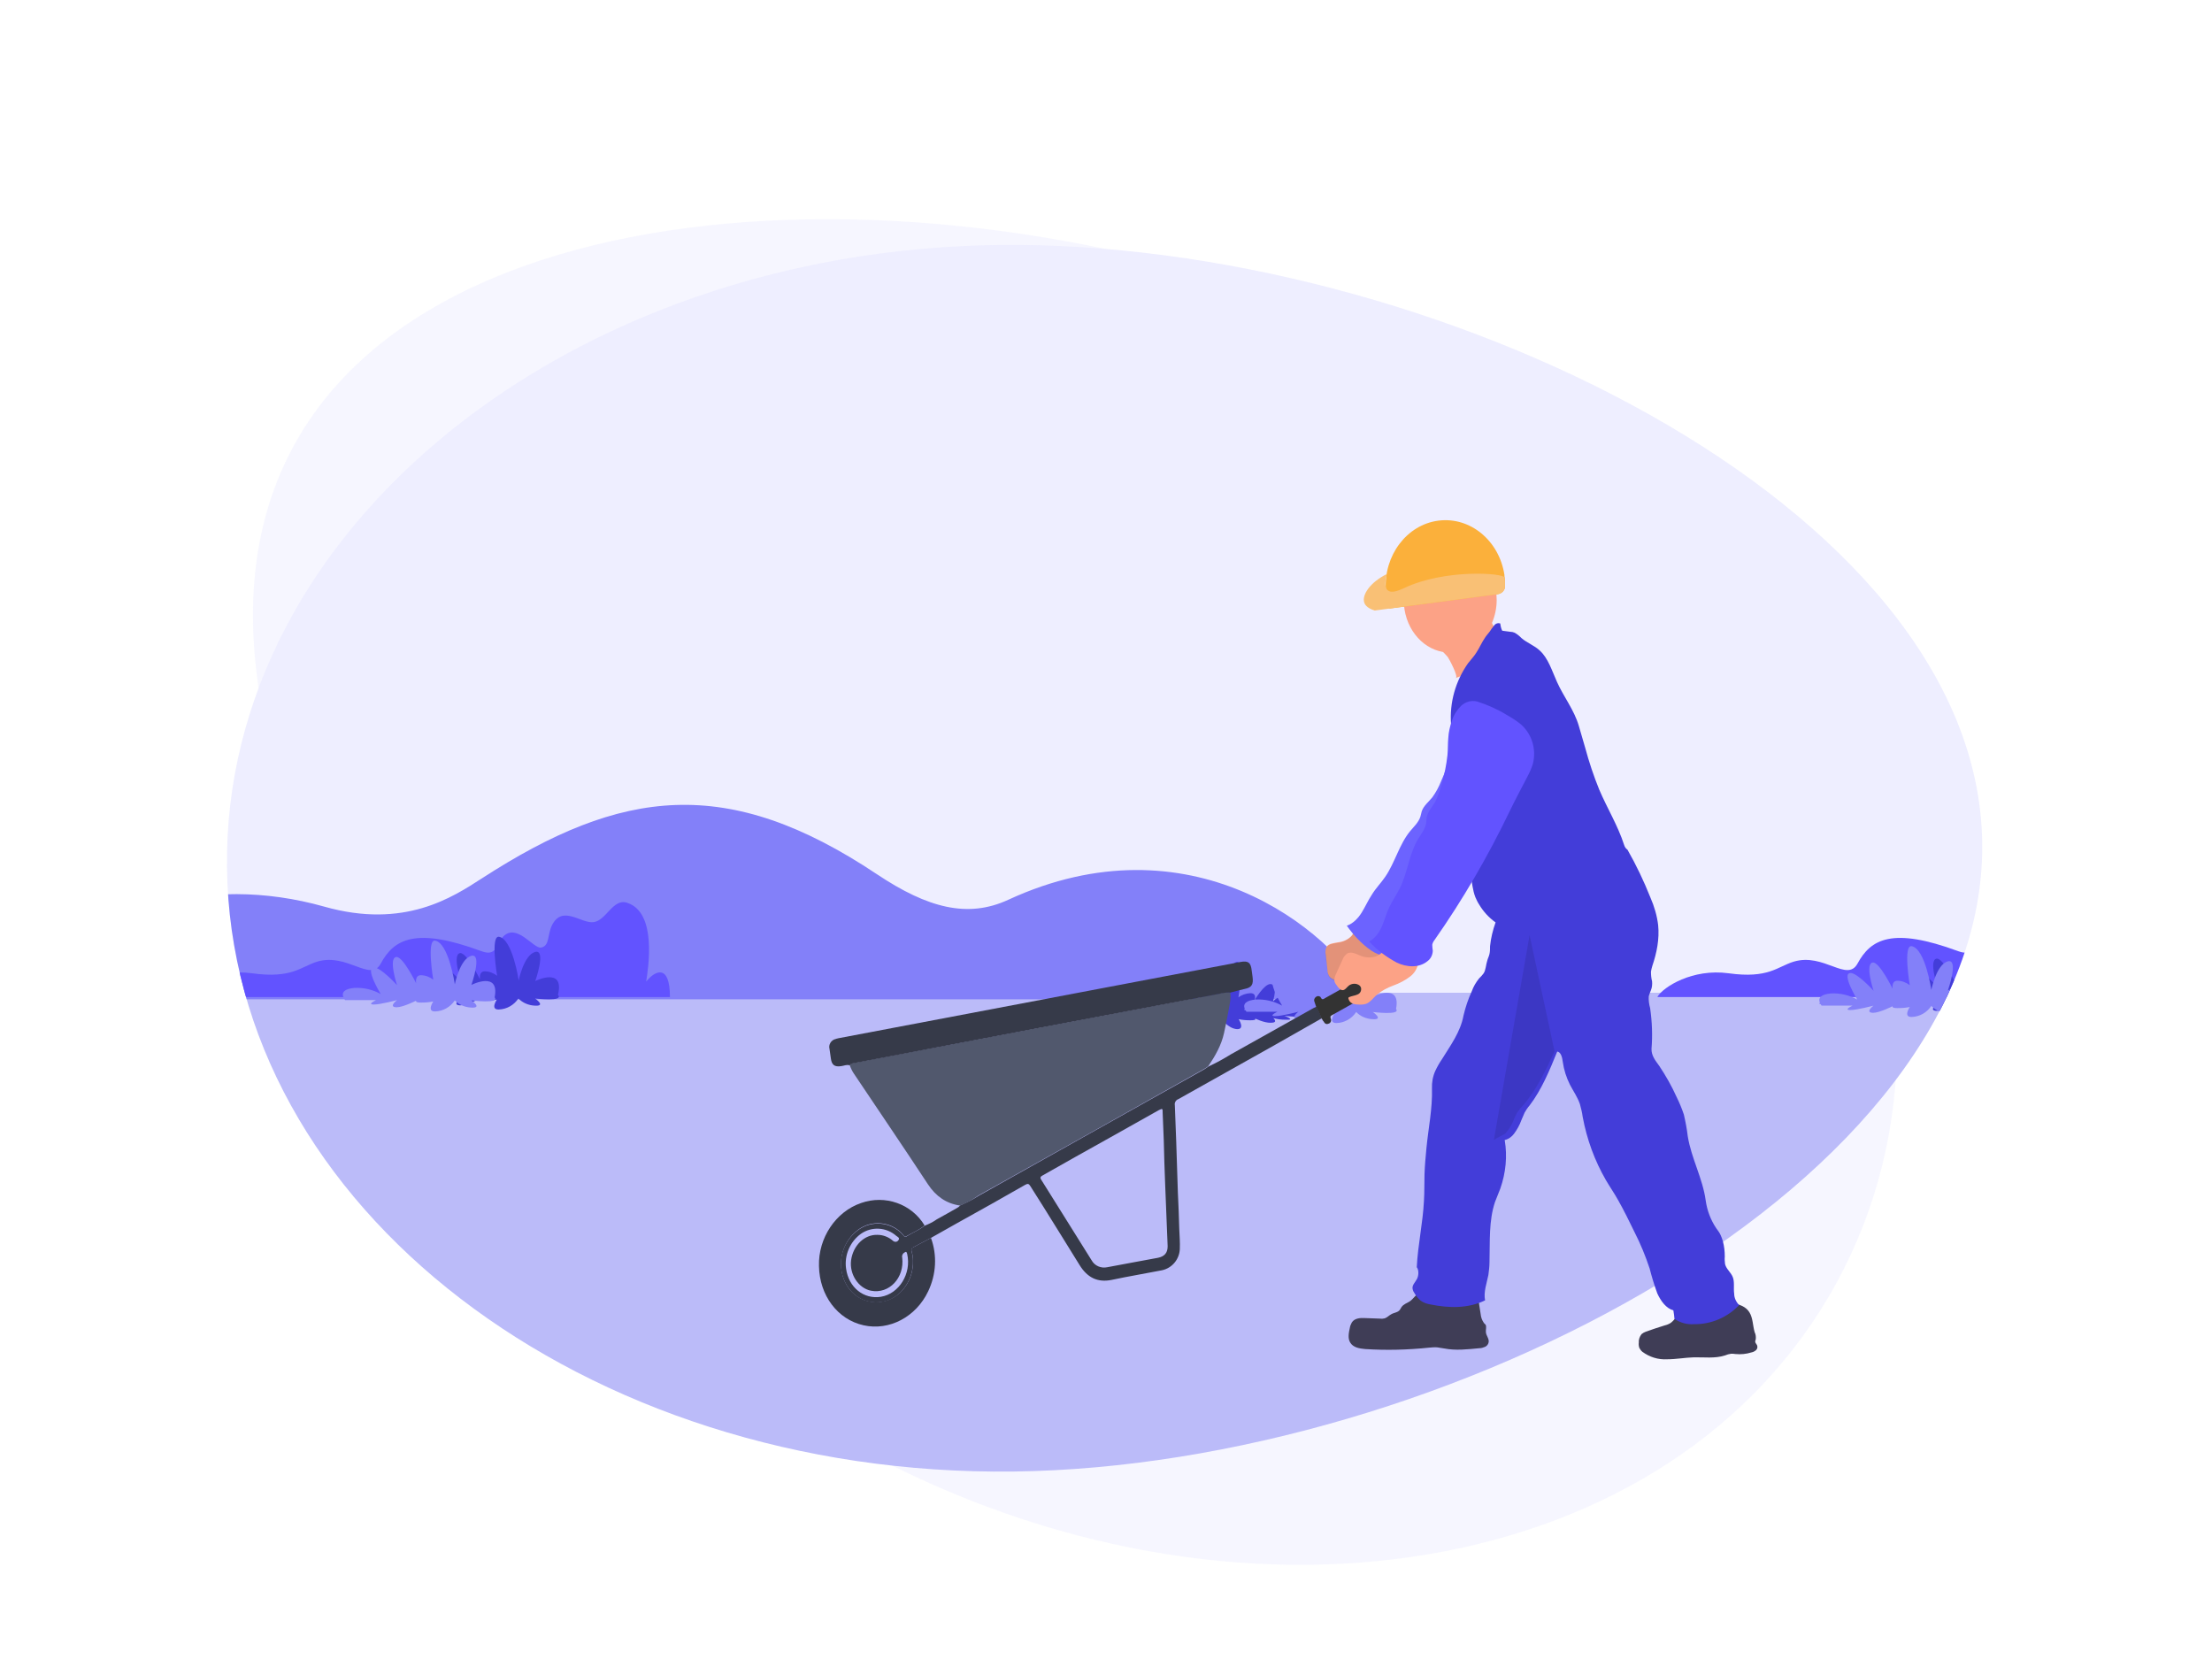 <?xml version="1.0" encoding="utf-8"?>
<!-- Generator: Adobe Illustrator 24.0.2, SVG Export Plug-In . SVG Version: 6.00 Build 0)  -->
<svg version="1.1" id="Layer_1" xmlns="http://www.w3.org/2000/svg" xmlns:xlink="http://www.w3.org/1999/xlink" x="0px" y="0px"
	 viewBox="0 0 800 600" enable-background="new 0 0 800 600" xml:space="preserve">
<g>
	<defs>
		<rect id="SVGID_1_" width="800" height="600"/>
	</defs>
	<clipPath id="SVGID_2_">
		<use xlink:href="#SVGID_1_"  overflow="visible"/>
	</clipPath>
	<g id="custom_4" clip-path="url(#SVGID_2_)">
		<g id="Group_2129" transform="translate(809.194 2)">
			<g id="Group_2124">
				<path id="Path_2572" opacity="0.51" fill="#EEEEFF" enable-background="new    " d="M-703,159.3
					c58.6-107.6,280-101.5,416.7-27.1s200,222,141.4,329.6s-216.9,134.5-353.6,60S-761.6,266.9-703,159.3z"/>
				<g id="Group_2123">
					<g>
						<defs>
							<path id="SVGID_3_" d="M-92.3,302.9c1.5,122.5-194.6,225.4-350.3,227.3s-283-95.9-284.5-218.4S-603.6,88.5-448,86.6
								S-93.8,180.4-92.3,302.9z"/>
						</defs>
						<clipPath id="SVGID_4_">
							<use xlink:href="#SVGID_3_"  overflow="visible"/>
						</clipPath>
						<g id="Group_2122" clip-path="url(#SVGID_4_)">
							<g id="Group_2121">
								<rect id="Rectangle_150" x="-796" y="357" fill="#BBBBF9" width="799" height="192"/>
								<rect id="Rectangle_151" x="-797" y="-52" fill="#EEEEFF" width="801" height="409"/>
								<path id="Path_2573" fill="#3FC3D1" d="M-144.1,358c-1.6-4-3.3-6.9-4.6-6.6c-1.3,0.3-1.7,3-1.6,6.6H-144.1z"/>
								<path id="Path_2574" fill="#3FC3D1" d="M-154.1,358c-2.3-1.5-4.8-3.1-7-3.3c-2.2-0.2-2.7,1.5-3,3.3H-154.1z"/>
								<path id="Path_2575" fill="#6CE3F0" d="M-492.7,358c-1.5-1.8-3.6-2.9-5.9-3.2c-2.2-0.2-3.7,1.5-3.1,3.2H-492.7z"/>
								<path id="Path_2576" fill="#8380F9" d="M-444.5,323.4c-14.7,6.8-29.2,3-47.5-9.2c-54.1-36.1-92.4-31.2-142.8,1.4
									c-10.7,6.9-28.1,18.5-57.1,10.3c-42.5-12-86.2,0.1-104.5,33.5h482.2C-328,333.3-379.3,293.3-444.5,323.4z"/>
								<path id="Path_2577" fill="#6253FF" d="M-743.7,358.4c2.1-3.4,12.5-10.2,25.7-8.4c14.4,2,17.6-2.4,23.5-4.2
									c10.9-3.3,19.3,7.6,23,0.7c4.8-8.9,12.6-13.3,36.4-4.5c5.6,2.1,5.3-2.5,7.8-5.2c5-5.2,11,4.4,13.8,3.9
									c3.2-0.6,2.2-4.7,4-8.2c3.8-7.3,10.5-0.4,15-1c4.6-0.6,7-8.7,12.1-7c11,3.5,7.6,23.9,6.9,28.5c3.1-3.9,8.6-6.7,8.6,5.6
									H-743.7z"/>
								<path id="Path_2578" fill="#6253FF" d="M-209.7,358.4c2.1-3.4,12.5-10.2,25.7-8.4c14.4,2,17.6-2.4,23.5-4.2
									c10.9-3.3,19.3,7.6,23.1,0.7c4.8-8.9,12.6-13.3,36.4-4.5c5.6,2.1,5.3-2.5,7.8-5.2c5-5.2,11,4.4,13.8,3.9
									c3.2-0.6,2.2-4.7,4-8.2c3.8-7.3,10.5-0.4,15-1c4.6-0.6,7-8.7,12.1-7c11,3.5,7.6,23.9,6.9,28.5c3.1-3.9,8.6-6.7,8.6,5.6
									H-209.7z"/>
								<path id="Path_2579" fill="#433DD9" d="M-615.6,352.8c0,0,4.1-11.7-0.1-10.5c-4.1,1.2-5.9,10.3-5.9,10.3s-2.2-14.9-7.1-15.8
									c-3.2-0.6-0.7,14.1-0.7,14.1c-1.3-1-2.9-1.6-4.5-1.6c-2.2,0-1.7,2.9-1.7,2.9s-4.7-9.6-7.1-9.5c-3.1,0.2,0.2,10.2,0.2,10.2
									s-6-6.6-8.4-6.4c-3.3,0.2,2.5,9.6,2.5,9.6c-2.9-1.6-6.2-2.4-9.6-2.2c-3.5,0.3-5,1.6-3.7,3.9c-1.3,0.6,0.2,0.9,3.7,1
									c3,0.1,6-0.1,8.9-0.5h0.4c-1,0.4-5.2,2.3-2.3,2.3c2.4,0,8.4-1.6,8.4-1.6s-3.3,2.5-0.2,2.6c2.4,0,7.1-2.4,7.1-2.4
									s-0.5,0.7,1.7,0.7c1.5,0,3-0.1,4.5-0.4c0,0-2.5,3.7,0.7,3.6c2.9-0.1,5.5-1.6,7.1-4c1.5,1.6,3.7,2.5,5.9,2.6
									c4.3,0.3,0.1-2.6,0.1-2.6s10.6,1.3,8.3-1.3C-604.9,347.5-615.6,352.8-615.6,352.8z"/>
								<path id="Path_2580" fill="#433DD9" d="M-335.5,364.9c3.2-2.4,3.8-4.9-1-4.2c-2.8,0.4-5.6,1.1-8.3,2.1c0,0,4.6-5.5,0.3-5
									c-1.6,0.4-3.1,1.2-4.3,2.3c0,0,2-6.1-0.9-6.2c-2.3-0.1-5.8,5.9-5.8,5.9s1.1-2.7-1.6-2.6c-1.5,0.1-3,0.6-4.2,1.5
									c0,0,2.3-13.3-0.6-12.8c-3.4,0.5-5.9,14.4-5.9,14.4s-1.1-9.7-3.5-9.3c-2.5,0.4-3.6,9.9-3.6,9.9s-3.3-8-3.6,4h0
									c0,0,0,0.1,0,0.1c0,0.2,0,0.3,0,0.5h0.1c0.6,2.6,3.6,0.6,3.6,0.6s1.1,2.6,3.6,2.7c2.3,0.1,3.5-2.6,3.5-2.6s2.6,3.8,5.9,4
									c3,0.1,0.6-3.6,0.6-3.6c1.4,0.3,2.8,0.4,4.2,0.4c2.8,0,1.6-0.7,1.6-0.7s3.5,1.7,5.8,1.6c2.9,0,0.9-1.7,0.9-1.7
									c1.4,0.4,2.9,0.6,4.3,0.6c4.3,0.2-0.3-1.4-0.3-1.4s3.1,0.3,8.3,0.6C-331.7,366.2-332.3,365.5-335.5,364.9z"/>
								<path id="Path_2581" fill="#8380F9" d="M-638.7,354.2c0,0,4.1-11.7-0.1-10.5c-4.1,1.2-5.9,10.3-5.9,10.3s-2.2-14.9-7.1-15.8
									c-3.2-0.6-0.7,14.1-0.7,14.1c-1.3-1-2.9-1.6-4.5-1.6c-2.2,0-1.7,2.9-1.7,2.9s-4.7-9.6-7.1-9.5c-3.1,0.2,0.2,10.2,0.2,10.2
									s-6-6.6-8.4-6.4c-3.3,0.2,2.5,9.6,2.5,9.6c-2.9-1.6-6.2-2.4-9.6-2.2c-3.2,0.3-4.7,1.4-3.9,3.4c-0.4,0.2-0.3,0.4,0.3,0.5
									c0.1,0.2,0.2,0.3,0.3,0.5h11.2c-1.4,0.7-2.8,1.6-0.8,1.6c2.4,0,8.4-1.6,8.4-1.6s-3.3,2.5-0.2,2.6c2.4,0,7.1-2.4,7.1-2.4
									s-0.5,0.7,1.7,0.7c1.5,0,3-0.1,4.5-0.4c0,0-2.5,3.7,0.7,3.6c2.9-0.1,5.5-1.6,7.1-4c1.5,1.6,3.7,2.5,5.9,2.6
									c4.3,0.3,0.1-2.6,0.1-2.6s10.3,1.3,8.4-1.1C-628.4,349-638.7,354.2-638.7,354.2z"/>
								<path id="Path_2582" fill="#8380F9" d="M-312.7,358.4c0,0,4.1-11.7-0.1-10.5c-4.1,1.2-5.9,10.3-5.9,10.3s-2.2-14.9-7.1-15.8
									c-3.1-0.6-0.7,14.1-0.7,14.1c-1.3-1-2.9-1.6-4.5-1.6c-2.2,0-1.7,2.9-1.7,2.9s-4.7-9.6-7.1-9.5c-3.1,0.2,0.2,10.2,0.2,10.2
									s-6-6.6-8.4-6.4c-3.3,0.2,2.5,9.6,2.5,9.6c-2.9-1.6-6.2-2.4-9.6-2.2c-3.2,0.3-4.7,1.4-3.9,3.4c-0.4,0.2-0.3,0.4,0.3,0.5
									c0.1,0.2,0.2,0.3,0.3,0.5h11.2c-1.4,0.7-2.8,1.6-0.8,1.6c2.4,0,8.4-1.6,8.4-1.6s-3.3,2.5-0.2,2.6c2.4,0,7.1-2.4,7.1-2.4
									s-0.5,0.7,1.7,0.7c1.5,0,3-0.1,4.5-0.4c0,0-2.5,3.7,0.7,3.6c2.9-0.1,5.5-1.6,7.1-4c1.5,1.6,3.7,2.5,5.9,2.6
									c4.3,0.3,0.1-2.6,0.1-2.6s10.3,1.3,8.4-1.1C-302.4,353.3-312.7,358.4-312.7,358.4z"/>
								<path id="Path_2583" fill="#433DD9" d="M-81.6,354.8c0,0,4.1-11.7-0.1-10.5c-4.1,1.2-5.9,10.3-5.9,10.3s-2.2-14.9-7.1-15.8
									c-3.2-0.6-0.7,14.1-0.7,14.1c-1.3-1-2.9-1.6-4.5-1.6c-2.2,0-1.7,2.9-1.7,2.9s-4.7-9.6-7.1-9.5c-3.1,0.2,0.2,10.2,0.2,10.2
									s-6-6.6-8.4-6.4c-3.3,0.2,2.5,9.6,2.5,9.6c-2.9-1.6-6.2-2.4-9.6-2.2c-3.5,0.3-5,1.6-3.7,3.9c-1.3,0.6,0.2,0.9,3.7,1
									c3,0.1,6-0.1,8.9-0.5h0.4c-1,0.4-5.2,2.3-2.3,2.3c2.4,0,8.4-1.6,8.4-1.6s-3.3,2.5-0.2,2.6c2.4,0,7.1-2.4,7.1-2.4
									s-0.5,0.7,1.7,0.7c1.5,0,3-0.1,4.5-0.4c0,0-2.5,3.7,0.7,3.6c2.9-0.1,5.5-1.6,7.1-4c1.5,1.6,3.7,2.5,5.9,2.6
									c4.3,0.3,0.1-2.6,0.1-2.6s10.6,1.3,8.3-1.3C-70.9,349.5-81.6,354.8-81.6,354.8z"/>
								<path id="Path_2584" fill="#8380F9" d="M-104.7,356.2c0,0,4.1-11.7-0.1-10.5c-4.1,1.2-5.9,10.3-5.9,10.3s-2.2-14.9-7.1-15.8
									c-3.2-0.6-0.7,14.1-0.7,14.1c-1.3-1-2.9-1.6-4.5-1.6c-2.2,0-1.7,2.9-1.7,2.9s-4.7-9.6-7.1-9.5c-3.1,0.2,0.2,10.2,0.2,10.2
									s-6-6.6-8.4-6.4c-3.3,0.2,2.5,9.6,2.5,9.6c-2.9-1.6-6.2-2.4-9.6-2.2c-3.2,0.3-4.7,1.4-3.9,3.4c-0.4,0.2-0.3,0.4,0.3,0.5
									c0.1,0.2,0.2,0.3,0.3,0.5h11.2c-1.4,0.7-2.8,1.6-0.8,1.6c2.4,0,8.4-1.6,8.4-1.6s-3.3,2.5-0.2,2.6c2.4,0,7.1-2.4,7.1-2.4
									s-0.5,0.7,1.7,0.7c1.5,0,3-0.1,4.5-0.4c0,0-2.5,3.7,0.7,3.6c2.9-0.1,5.5-1.6,7.1-4c1.5,1.6,3.7,2.5,5.9,2.6
									c4.3,0.3,0.1-2.6,0.1-2.6s10.3,1.3,8.4-1.1C-94.4,351-104.7,356.2-104.7,356.2z"/>
							</g>
						</g>
					</g>
				</g>
			</g>
			<g id="Group_2128">
				<g id="Group_2126">
					<path id="Path_2586" fill="#FCA286" d="M-318.4,330.5c-0.3,2.1-0.6,4.3-1.9,5.9c-1.3,1.4-3.1,2.2-5,2.4
						c-1.5,0.3-3.3,0.4-4.1,1.6c-0.4,0.9-0.6,2-0.3,3l0.6,5.5c0,0.9,0.3,1.7,0.8,2.4c0.4,0.4,0.9,0.7,1.5,1c0.9,0.4,2,0.9,2.8,0.4
						s0.8-1.7,1.1-2.6c0.4-1.1,1.5-1.9,2.7-1.9c0.5,0,1,0.1,1.4,0.4c0.8,0.8,0.9,2,0.2,2.9c-0.6,0.9-1.5,1.4-2,2.3
						c-0.2,0.2-0.2,0.5,0,0.7c0,0,0,0,0,0l0,0c0.5,0.6,1.3,0.9,2.1,0.8c0.7-0.1,1.4-0.4,2.1-0.7c0.8-0.4,1.5-0.9,2.1-1.5
						c1.1-1.3,1.2-3.2,1.7-4.9c0.8-2.2,2-4.2,3.5-6c1.5-1.8,2.7-3.8,3.6-6c0.9-2.3,0.6-4.9-0.6-7c-0.1-0.2-0.3-0.4-0.5-0.5
						c-0.3-0.1-0.5-0.1-0.8,0c-3.9,1-7.2,0.2-10.7,1.9L-318.4,330.5z"/>
					<path id="Path_2587" opacity="0.1" enable-background="new    " d="M-318.6,330.6c-0.2,2.1-0.5,4.3-1.8,5.9
						c-1.3,1.4-3.1,2.3-5,2.5c-1.5,0.3-3.3,0.4-4.1,1.7c-0.4,0.9-0.5,2-0.3,3l0.7,5.5c0,0.9,0.3,1.7,0.8,2.4
						c0.4,0.4,0.9,0.7,1.5,0.9c0.9,0.4,2,0.9,2.8,0.3s0.8-1.7,1.1-2.6c0.4-1.1,1.5-1.9,2.7-2c0.5-0.1,1,0.1,1.4,0.3
						c0.8,0.7,0.9,2,0.3,2.9c-0.6,0.9-1.4,1.5-2,2.3c-0.2,0.2-0.2,0.5,0,0.7c0,0,0,0,0,0l0,0c0.6,0.6,1.3,0.8,2.1,0.7
						c0.7-0.1,1.4-0.4,2.1-0.8c0.8-0.4,1.5-0.9,2.1-1.6c1.1-1.3,1.2-3.2,1.6-4.9c0.7-2.2,1.9-4.3,3.4-6.1c1.5-1.8,2.6-3.8,3.5-6
						c0.8-2.3,0.6-4.9-0.7-7c-0.1-0.2-0.3-0.4-0.5-0.5c-0.3-0.1-0.5-0.1-0.8,0c-3.9,1.1-7.2,0.3-10.7,2.1L-318.6,330.6z"/>
					<g id="Group_2125">
						<path id="Path_2588" fill="#51586D" d="M-462,434c-4.9-0.7-8.7-3.3-11.6-7.7c-8.8-13.4-17.8-26.6-26.7-39.9
							c-0.7-1-1.2-2.1-1.6-3.2c0.3-0.7,1-0.7,1.6-0.8c44.4-8.4,88.9-16.9,133.3-25.3c0.9-0.2,1.8-0.3,2.7-0.2
							c0.4,2.3-0.2,4.5-0.6,6.7c-0.5,2.7-1,5.3-1.6,8c-1,4.5-3.2,8.3-5.7,12c-0.5,0.4-1,0.7-1.5,1c-27.2,15.3-54.4,30.6-81.7,45.8
							C-457.4,431.9-459.7,433.1-462,434z"/>
						<path id="Path_2589" fill="#363A49" d="M-462,434c2.3-1,4.6-2.1,6.7-3.5c27.2-15.3,54.5-30.5,81.7-45.8c0.5-0.3,1-0.7,1.5-1
							c2.8-1.3,5.5-2.8,8.1-4.4c10-5.6,20-11.2,30-16.8c0.3-0.1,0.6-0.3,0.9-0.4c0.8,1.3,1.4,2.7,1.9,4.2
							c-5.6,3.2-11.1,6.3-16.7,9.5c-11.7,6.6-23.4,13.1-35.1,19.7c-0.9,0.3-1.5,1.3-1.3,2.2c0.2,4.4,0.3,8.8,0.5,13.1
							c0.2,6.2,0.4,12.3,0.6,18.5c0.2,4.4,0.4,8.8,0.5,13.1c0.1,2.5,0.3,4.9,0.2,7.4c-0.2,3.7-2.8,6.8-6.4,7.6
							c-6.1,1.2-12.2,2.2-18.3,3.5c-5,1-8.7-0.8-11.5-5.3c-4.3-7-8.7-14-13.1-21.1c-1.6-2.5-3.2-5.1-4.8-7.6
							c-0.5-0.8-0.9-0.9-1.8-0.4c-8.2,4.7-16.4,9.3-24.7,13.9c-3.1,1.8-6.3,3.5-9.4,5.3c-2.1,1.1-4.3,2.3-6.4,3.4
							c-0.5,0.2-0.8,0.8-0.6,1.4c0,0,0,0,0,0.1c0.3,1.1,0.5,2.2,0.5,3.3c0.2,6.8-4.1,13.1-10,14.7c-6.4,1.7-12.6-1.6-15.1-8.1
							c-2.4-6.4-0.3-13.5,5.2-17.6c5-3.7,11.9-3,16.1,1.5c0.4,0.4,0.7,1.2,1.4,0.8c2.2-1.4,4.6-2.3,6.6-3.9c1.5-0.6,3-1.3,4.4-2.3
							c2.4-1.3,4.8-2.7,7.3-4.1C-462.7,434.7-462.3,434.4-462,434z M-399.6,454.6c3.1-0.6,6.1-1.1,9.2-1.7c2.4-0.5,3.5-1.8,3.5-4.2
							c-0.1-3.3-0.3-6.6-0.4-9.9c-0.2-4.2-0.3-8.4-0.5-12.5c-0.2-5.3-0.4-10.6-0.5-15.9c-0.1-3.3-0.3-6.6-0.4-9.9c0-1.6,0-1.7-1.4-1
							c-5.9,3.3-11.9,6.7-17.8,10c-8.1,4.5-16.1,9-24.2,13.6c-0.7,0.4-1.1,0.7-0.5,1.6c6.1,9.7,12.1,19.4,18.2,29.1
							c1.1,2,3.4,3,5.7,2.5C-405.7,455.8-402.6,455.1-399.6,454.6z M-503.2,456.8c0.9,6.8,6.4,11.2,12.6,10.2
							c6.6-1.1,11.1-8.4,9.5-15.5c-0.2-0.7-0.3-1-1-0.5c-0.6,0.3-1,1.1-0.8,1.8c0.9,7.3-4.7,13.3-11.3,12c-4.5-0.9-7.8-5.9-7.2-10.9
							c0.7-5.5,4.9-9.5,9.6-9.3c2,0,4,0.8,5.5,2.1c0.5,0.5,1.4,0.6,1.9,0c0.1-0.1,0.2-0.2,0.2-0.3c0.5-0.7-0.4-1.1-0.8-1.4
							c-3.6-3.2-8.9-3.5-12.8-0.8C-501.7,447-503.9,451.9-503.2,456.8L-503.2,456.8z"/>
						<path id="Path_2590" fill="#363A49" d="M-364.3,357c-0.9-0.1-1.8,0-2.7,0.2c-44.4,8.4-88.9,16.8-133.3,25.3
							c-0.6,0.1-1.2,0.1-1.6,0.8c-1.1-0.4-2.1,0.2-3.2,0.3c-2.2,0.3-3.3-0.4-3.6-2.8c-0.2-1.2-0.3-2.3-0.5-3.5
							c-0.4-1.5,0.6-3.1,2.1-3.5c0.1,0,0.2,0,0.3-0.1c0.3-0.1,0.5-0.1,0.8-0.2l145.5-27.6c2.7-0.5,3.7,0.2,4,3.1
							c0.1,0.7,0.2,1.5,0.3,2.2c0.4,2.9-0.3,4-3,4.5C-360.8,356.1-362.6,356.5-364.3,357z"/>
						<path id="Path_2591" fill="#363A49" d="M-474.8,441.2c-2,1.7-4.4,2.6-6.6,3.9c-0.7,0.5-1-0.4-1.4-0.8
							c-4.2-4.6-11.2-5.2-16.1-1.5c-5.4,4.1-7.5,11.2-5.2,17.6c2.4,6.5,8.7,9.8,15.1,8.1c6-1.6,10.3-7.9,10-14.7
							c0-1.1-0.2-2.3-0.5-3.3c-0.2-0.5,0-1.2,0.5-1.4c0,0,0,0,0.1,0c2.1-1.1,4.3-2.3,6.4-3.4c2.3,6.3,1.9,13.2-1,19.3
							c-4.4,9.3-14.1,14.4-23.4,12.3c-9.4-2.1-15.9-10.8-16.1-21.4c-0.3-10.2,6.1-19.7,15.2-22.8
							C-489.1,430-479.5,433.4-474.8,441.2z"/>
						<path id="Path_2592" fill="#333333" d="M-331.3,366.3c-0.5-1.4-1.1-2.8-1.9-4.2c-0.2-0.6-0.4-1.2-0.6-1.8
							c-0.3-0.7,0-1.4,0.6-1.8c0.5-0.4,1.2-0.3,1.6,0.1c0,0.1,0.1,0.1,0.1,0.2c0.5,0.9,0.9,0.6,1.5,0.2c6.6-3.7,13.2-7.4,19.8-11.1
							c0.4-0.2,0.8-0.5,1.1-0.9c0.6-1.1,1.1-1.1,1.6,0c0.8,1.6,1.5,3.2,2.2,4.9c0.4,1,0.3,1.7-0.9,1.5c-0.4-0.1-0.7,0.2-1,0.4
							c-6.7,3.7-13.3,7.5-20,11.2c-0.5,0.3-1.1,0.4-0.7,1.4c0.3,0.7,0,1.5-0.7,1.8c0,0,0,0-0.1,0c-0.8,0.4-1.4,0-1.8-0.8
							C-330.9,367.1-330.9,366.6-331.3,366.3z"/>
					</g>
					<path id="Path_2593" fill="#6C63FF" d="M-270.8,252.5c-2-0.8-4.2-0.5-6,0.7c-1.7,1.3-3.1,2.9-4.1,4.9c-1,1.9-1.7,3.9-2.2,6
						c-0.5,2-0.7,4.1-1.2,6.1c-0.9,3.5-2.2,7-3.7,10.3c-0.8,2.1-1.9,4.1-3.2,5.9c-1.4,1.7-3.1,3-3.8,5c-0.2,0.7-0.3,1.4-0.5,2
						c-0.7,2.1-2.4,3.6-3.7,5.2c-3.9,4.7-5.5,11.4-9,16.5c-1.5,2.2-3.4,4.1-4.8,6.4c-1.4,2.1-2.4,4.4-3.7,6.5s-3.1,4-5.4,4.8
						c2.4,3.4,5.3,6.5,8.7,8.9c3.4,2.3,7.9,3.2,11.2,1.1c1.3-0.7,2.2-2,2.4-3.4c0-0.7,0-1.5,0.1-2.2c0.2-0.6,0.6-1.1,1.1-1.6
						c12.3-13.1,23.5-27.1,33.6-42c2.7-4,5.5-7.7,8.3-11.6c1-1.3,2-2.8,2.7-4.3c2-4.9,1.2-10.6-2.2-14.7c-1.4-1.5-2.9-2.9-4.5-4.1
						C-263.8,256.3-267.2,254.1-270.8,252.5z"/>
					<path id="Path_2594" fill="#3F3D56" d="M-299.4,468.7c-1,0.6-2.2,1-2.9,2c-0.2,0.3-0.4,0.7-0.6,1c-0.7,1-2.1,1-3.1,1.6
						c-0.8,0.4-1.5,1.2-2.4,1.5c-0.5,0.1-1.1,0.2-1.6,0.1l-5.5-0.2c-1.7-0.1-3.8,0-4.8,1.6c-0.3,0.6-0.6,1.2-0.7,1.9
						c-0.4,1.8-0.8,3.8,0.1,5.3c1.1,1.9,3.4,2.2,5.4,2.4c7.7,0.5,15.4,0.3,23.1-0.5c1-0.1,2.1-0.2,3.1-0.1c0.8,0.1,1.6,0.3,2.5,0.4
						c4.1,0.8,8.4,0.3,12.6-0.1c0.7,0,1.4-0.2,2.1-0.5c0.7-0.3,1.2-1,1.3-1.7c0.2-1.3-0.9-2.3-1-3.6c-0.1-0.9,0.3-1.9-0.1-2.7
						c-0.2-0.2-0.4-0.4-0.6-0.6c-0.7-1-1.1-2.1-1.2-3.3l-1-6.3c0-0.4-0.2-0.9-0.5-1.2c-0.2-0.2-0.4-0.3-0.7-0.3
						c-4.3-1.1-8.7-0.1-12.9,0.5c-2.2,0.4-4.4,0.5-6.6,0.4c-1-0.1-1.3-0.2-2,0.5S-298.6,468.2-299.4,468.7z"/>
					<path id="Path_2595" fill="#3F3D56" d="M-204.9,476.4c-0.7,0.5-1.6,0.8-2.4,1c-2.2,0.7-4.4,1.4-6.6,2.2
						c-0.6,0.2-1.1,0.5-1.6,0.9c-0.7,0.9-1.1,2-1,3.1c-0.1,0.6,0,1.3,0.2,1.9c0.3,0.5,0.6,1,1.1,1.4c2.6,1.9,5.7,2.9,9,2.7
						c3.2,0,6.3-0.6,9.5-0.7c3.8-0.1,7.7,0.5,11.4-0.7c0.7-0.3,1.4-0.5,2.2-0.6c0.5,0,1,0,1.5,0.1c2,0.2,4,0,5.9-0.6
						c0.6-0.1,1.1-0.4,1.6-0.8c0.5-0.5,0.6-1.1,0.4-1.7c-0.2-0.5-0.7-0.9-0.7-1.4c0-0.3,0.1-0.5,0.2-0.8c0.1-0.9,0-1.8-0.4-2.6
						c-0.7-2.4-0.6-5.1-1.9-7.2s-3.7-2.9-5.9-3.2c-1.8-0.3-3.7-0.2-5.5,0.2c-2.1,0.5-4,1.5-6,2.1c-2.3,0.7-4.8,1-7.2,0.7
						c-1.6-0.1-1.1,0.1-1.6,1.6C-203.4,474.9-204.1,475.8-204.9,476.4z"/>
					<path id="Path_2596" fill="#FCA286" d="M-301.5,215c0-10.5,7.5-19,16.8-19s16.8,8.5,16.8,19c0,2.9-0.6,5.7-1.7,8.3
						c0.1,0.3,0.3,0.7,0.5,1c1.5,2.9,4,5.2,7,5.5l-10.8,7.8c-3.1,2.2-6.3,4.5-9.8,5.6c1.1-0.4-2.5-7.1-2.9-7.6
						c-0.5-0.6-1.1-1.2-1.7-1.8C-295.4,232.4-301.5,224.5-301.5,215z"/>
					<path id="Path_2597" fill="#433DD9" d="M-180.2,470c-4.3,4.5-10.2,7-16.3,6.9c-2.5,0.2-5-0.5-7.1-1.9c-0.1-1-0.2-2.1-0.4-3.1
						c-2.6-0.7-4.5-3.3-5.8-6.1c-1.1-3-2-6-2.8-9.1c-1.5-4.5-3.3-8.9-5.5-13.2c-1.9-3.9-3.8-7.8-5.9-11.5c-1.4-2.5-3-4.8-4.4-7.2
						c-4.1-7.1-6.9-14.8-8.4-22.9c-0.2-1.6-0.6-3.1-1-4.6c-0.9-2.6-2.4-4.7-3.6-7c-1.3-2.6-2.2-5.4-2.6-8.3c-0.2-1.7-0.7-3.5-2-3.7
						l0,0c-2.8,6.9-5.7,13.9-10,19.5c-0.7,0.8-1.3,1.7-1.8,2.6c-0.4,0.9-0.8,1.9-1.2,2.8c-0.6,1.7-1.5,3.3-2.6,4.8
						c-0.8,1.1-2,2-3.4,2.3c1,5.9,0.4,11.9-1.6,17.6c-0.6,1.6-1.3,3.2-1.9,4.8c-2.3,6.8-1.8,14.4-2,21.8c0,1.5-0.2,3.1-0.4,4.6
						c-0.6,3-1.8,6.2-1.2,9.2c-6.2,3-13.1,2.8-19.6,1.5c-1.3-0.2-2.6-0.6-3.7-1.4c-1-0.9-1.8-1.9-2.4-3c-0.3-0.4-0.4-0.8-0.5-1.2
						c-0.3-1.4,1-2.5,1.6-3.7s0.7-3.2-0.1-4.2c0.4-8.1,2.2-16,2.6-24c0.2-3.2,0.1-6.4,0.2-9.6s0.4-6.3,0.7-9.5
						c0.7-7.2,2.2-14.3,2-21.5c-0.1-2.2,0.3-4.4,1.2-6.4c0.7-1.5,1.5-2.9,2.4-4.2c3-4.9,6.7-9.8,7.8-15.8c0.7-3,1.7-6,3-8.8
						c0.6-1.7,1.5-3.2,2.6-4.6c0.6-0.6,1.2-1.2,1.7-1.9c0.8-1.3,0.8-3.1,1.3-4.6c0.2-0.8,0.6-1.5,0.8-2.4c0.2-0.9,0.2-1.8,0.2-2.8
						c0.3-2.9,1-5.8,2-8.6c-2.4-1.7-4.4-3.9-5.9-6.4c-0.6-0.9-1-1.8-1.4-2.7c-1-2.5-1.2-5.4-1.7-8.1c-1.1-6.5-3.8-12.7-4.1-19.4
						c0-2-0.1-4.1-0.6-6.1c-0.3-0.8-0.6-1.6-0.9-2.4c-0.3-0.8-0.6-1.6-0.8-2.4c-0.3-1.8,0.1-3.7,0-5.5c-0.2-1.6-0.6-3.2-1-4.8
						c-0.3-2.1-0.3-4.2-0.1-6.3c0.3-2.5,0.4-5,0.4-7.5c-0.6-7.9,1.6-15.7,6.2-22.2l0.1-0.1c0.9-1.2,2-2.3,2.8-3.6
						c1.2-1.8,2-3.8,3.2-5.5c0.5-0.8,1.1-1.4,1.7-2.2c0.5-0.8,1-1.5,1.6-2.2c0.5-0.7,1.4-1,2.2-0.7c0.1,0.9,0.3,1.8,0.7,2.6
						c1,0.1,1.9,0.3,3,0.4c0.5,0,0.9,0.1,1.4,0.3c1,0.5,1.8,1.2,2.6,2c2.1,1.8,4.6,2.6,6.6,4.5c3,2.7,4.4,7.3,6.2,11.3
						c2.4,5.4,6.2,10.1,7.9,15.9l2.3,7.9c1.4,5.2,3.1,10.3,5.1,15.2c2.9,6.8,6.7,12.9,9,20c0.2,0.7,0.6,1.3,1.2,1.7
						c3.2,5.6,5.9,11.3,8.3,17.3c1.4,3.2,2.4,6.6,2.8,10c0.5,5-0.5,10-2.1,14.7c-0.2,0.7-0.4,1.4-0.5,2.1c0,1.2,0.1,2.4,0.4,3.5
						c0.1,1.1,0,2.2-0.4,3.2c-0.3,0.7-0.6,1.5-0.8,2.2c-0.1,1.4,0.1,2.9,0.5,4.3c0.7,4.9,0.9,9.8,0.5,14.7c-0.1,2.5,1.5,4.4,2.8,6.2
						c2.4,3.6,4.5,7.3,6.3,11.3c1,2,1.9,4.2,2.6,6.3c0.6,2.6,1.1,5.2,1.4,7.8c1.3,8.1,5.4,15.2,6.5,23.3c0.5,3.6,1.8,7,3.8,10
						c0.6,0.8,1.2,1.6,1.6,2.5c0.3,0.7,0.6,1.4,0.8,2.2c0.5,1.8,0.7,3.7,0.7,5.6c-0.1,0.9,0,1.8,0.1,2.7c0.5,1.9,2.1,2.9,2.8,4.7
						s0.2,4,0.5,6C-182,467.4-181.3,468.9-180.2,470z"/>
					<path id="Path_2598" fill="#FCA286" d="M-307.2,340c-1.3,1.7-2.7,3.4-4.7,4c-1.9,0.5-3.8,0.3-5.6-0.5c-1.4-0.6-3-1.4-4.4-0.7
						c-0.8,0.6-1.5,1.4-1.8,2.4l-2.3,5c-0.4,0.8-0.6,1.6-0.6,2.5c0.1,0.6,0.4,1.1,0.8,1.6c0.6,0.9,1.3,1.8,2.2,1.8s1.5-1.1,2.3-1.7
						c1-0.7,2.3-0.8,3.3-0.3c0.5,0.2,0.8,0.6,1,1c0.3,1.1-0.2,2.2-1.3,2.6c-0.9,0.4-2,0.5-2.9,0.9c-0.3,0.1-0.4,0.3-0.3,0.6
						c0,0,0,0,0,0v0c0.2,0.8,0.7,1.4,1.4,1.7c0.7,0.3,1.4,0.4,2.2,0.4c0.9,0.1,1.8,0,2.6-0.2c1.6-0.5,2.7-2.1,4-3.3
						c1.8-1.5,3.9-2.6,6.1-3.4c2.2-0.8,4.3-1.9,6.1-3.3c1.9-1.5,3-3.8,3-6.3c0-0.2-0.1-0.5-0.2-0.7c-0.2-0.2-0.4-0.3-0.7-0.4
						c-3.9-1.2-6.2-3.5-10.2-3.9L-307.2,340z"/>
					<path id="Path_2599" opacity="0.1" enable-background="new    " d="M-247,378.1v0.2l0,0c-3.2,6.9-6.5,13.9-11.4,19.5
						c-0.8,0.8-1.5,1.7-2.1,2.6c-0.5,0.9-1,1.9-1.3,2.8c-0.7,1.7-1.7,3.3-3,4.8l-4.1,2.2l12.9-74L-247,378.1z"/>
					<path id="Path_2600" fill="#6253FF" d="M-275,251.7c-2.1-0.5-4.2,0.1-5.8,1.6c-1.5,1.5-2.7,3.4-3.3,5.4c-0.7,2-1.2,4.1-1.3,6.2
						c-0.2,2.1-0.1,4.1-0.3,6.2c-0.4,3.6-1.1,7.2-2.2,10.7c-0.5,2.2-1.3,4.3-2.3,6.3c-1.1,1.9-2.6,3.4-3,5.5
						c-0.1,0.7-0.1,1.4-0.2,2.1c-0.4,2.2-1.8,3.9-2.9,5.7c-3.2,5.3-3.8,12-6.5,17.6c-1.2,2.4-2.7,4.6-3.9,7c-1.1,2.3-1.7,4.7-2.7,7
						s-2.5,4.4-4.6,5.5c2.8,3.1,6.2,5.6,9.9,7.6c3.7,1.8,8.2,2,11.2-0.5c1.2-0.9,1.8-2.2,1.9-3.7c-0.1-0.7-0.2-1.5-0.2-2.2
						c0.1-0.6,0.4-1.2,0.8-1.7c10.3-14.7,19.3-30.2,27.1-46.4c2.1-4.4,4.3-8.4,6.5-12.7c0.8-1.5,1.5-3,2-4.7
						c1.3-5.2-0.3-10.6-4.3-14.2c-1.6-1.3-3.3-2.4-5.1-3.4C-267.6,254.5-271.2,252.9-275,251.7z"/>
				</g>
				<g id="Group_2127">
					<path id="Path_2601" fill="#FBB03B" d="M-265,206.9c0.1,0.6,0.1,1.1,0.1,1.7c0,0.6,0,1.2,0,1.9v0c-0.3,1.3-1.3,2.2-2.6,2.4
						l-39.2,5.2c-0.6-1.8-1-3.6-1.2-5.5c0-0.4-0.1-0.7-0.1-1.1c-0.8-12.5,7.5-23.7,19-25.2s22,7.2,23.9,19.6
						C-265.1,206.1-265.1,206.5-265,206.9z"/>
					<path id="Path_2602" fill="#F9C075" d="M-265,206.9c0,0.1,0.1,1.1,0.1,1.7s0,1.2,0,1.9v0c-0.3,1.3-1.3,2.2-2.6,2.4l-44.5,5.9
						c-3.1-0.9-3.7-2.5-3.8-2.9c-0.9-2.7,2.1-7.3,8.2-10.3c-0.5,2-1,4.6,0.2,5.8c1.5,1.5,4.8-0.2,6-0.7
						C-286.7,203.7-265.4,205.2-265,206.9z"/>
				</g>
			</g>
		</g>
	</g>
</g>
</svg>

